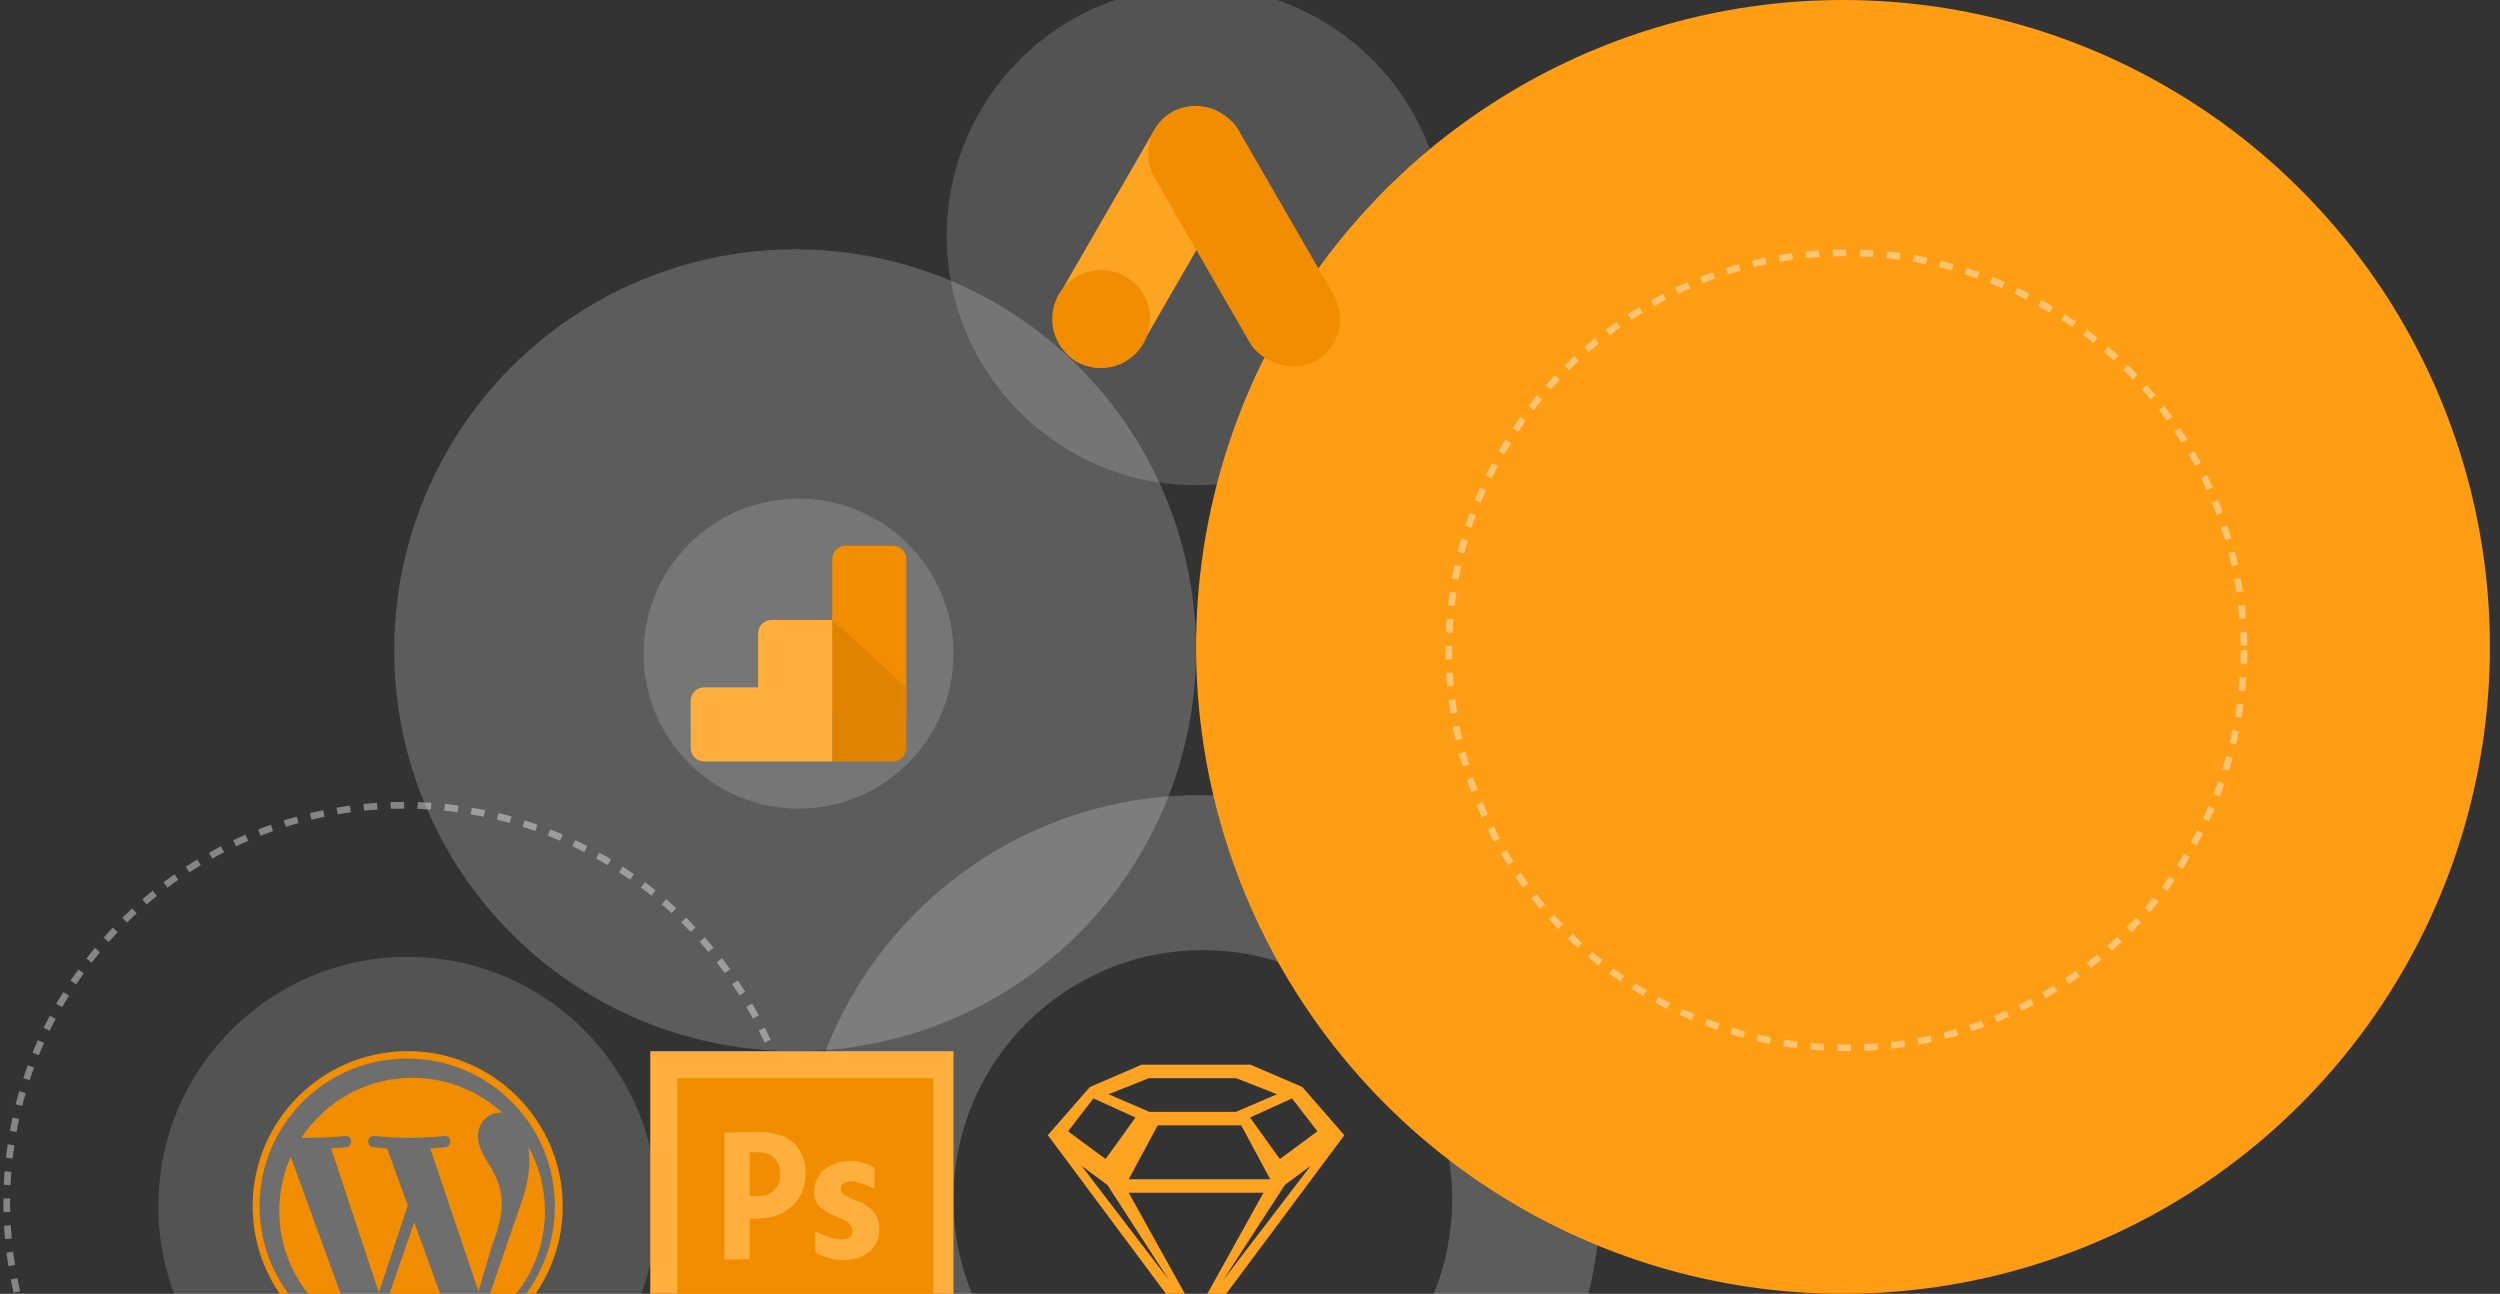 <svg width="371" height="192" viewBox="0 0 371 192" fill="none" xmlns="http://www.w3.org/2000/svg">
<rect x="0" y="0" width="371" height="192" fill="#333333" stroke="none"/>
<g id="bg-services-design-marketing" clip-path="url(#clip0_547_9298)">
<circle id="oval-5" cx="60" cy="178.5" r="59" stroke="white" stroke-opacity="0.4" stroke-dasharray="2"/>
<circle id="oval-4" cx="60.5" cy="179" r="23" fill="white" fill-opacity="0.16"/>
<circle id="oval-4_2" cx="60.5" cy="179" r="37" fill="white" fill-opacity="0.16"/>
<circle id="oval-4_3" cx="177.5" cy="35" r="37" fill="white" fill-opacity="0.16"/>
<circle id="oval-3" cx="118" cy="96.5" r="59.5" fill="white" fill-opacity="0.2"/>
<path id="ring" fill-rule="evenodd" clip-rule="evenodd" d="M178 237C210.861 237 237.5 210.361 237.5 177.5C237.5 144.639 210.861 118 178 118C145.139 118 118.5 144.639 118.5 177.5C118.5 210.361 145.139 237 178 237ZM178.5 215C198.935 215 215.5 198.435 215.5 178C215.5 157.565 198.935 141 178.5 141C158.065 141 141.5 157.565 141.5 178C141.5 198.435 158.065 215 178.5 215Z" fill="white" fill-opacity="0.2"/>
<path id="Sketch" fill-rule="evenodd" clip-rule="evenodd" d="M185.58 158L193.267 161.31V161.311L199.501 168.462L177.502 198L155.5 168.462L161.734 161.31L169.421 158H185.58ZM189.933 172L195.501 167.89L191.736 163L185.501 165.838L189.933 172ZM188.501 175H167.501L171.804 167H184.198L188.501 175ZM189.501 162.384L183.444 160.002L170.491 160L164.501 162.384L170.583 165H183.419L189.501 162.384ZM162.266 163L168.501 165.838L164.069 172L158.501 167.89L162.266 163ZM164.336 175.85L160.501 173L173.501 190L164.336 175.85ZM167.501 177H187.501L177.502 195L167.501 177ZM190.666 175.85L181.501 190L194.501 173L190.666 175.85Z" fill="#FFA323"/>
<g id="Wp">
<path id="Shape" fill-rule="evenodd" clip-rule="evenodd" d="M72.836 173.222C73.585 174.517 74.471 176.218 74.471 178.67C74.471 180.372 73.925 182.483 72.973 185.002L70.997 191.608L63.846 170.43C65.004 170.361 66.094 170.226 66.094 170.226C67.115 170.089 67.048 168.523 65.958 168.591C65.958 168.591 62.758 168.864 60.714 168.864C58.807 168.864 55.539 168.591 55.539 168.591C54.449 168.523 54.312 170.157 55.403 170.226C55.403 170.226 56.356 170.361 57.446 170.43L60.511 178.874L56.221 191.813L49.138 170.43C50.295 170.361 51.385 170.226 51.385 170.226C52.407 170.089 52.338 168.523 51.25 168.591C51.25 168.591 48.048 168.864 46.006 168.864H44.712C48.252 163.484 54.314 159.943 61.191 159.943C66.367 159.943 70.997 161.918 74.538 165.119H74.266C72.292 165.119 70.93 166.752 70.93 168.591C70.93 170.174 71.76 171.502 72.74 173.069L72.836 173.222ZM52.543 197.464C46.006 194.264 41.443 187.522 41.443 179.691C41.441 176.923 42.022 174.185 43.146 171.656L52.543 197.464ZM61.463 181.393L55.539 198.554C57.31 199.099 59.149 199.371 61.124 199.371C63.437 199.371 65.618 198.964 67.66 198.282C67.626 198.247 67.609 198.196 67.592 198.145C67.575 198.094 67.558 198.044 67.525 198.01L61.463 181.393ZM78.556 172.268C78.556 171.519 78.489 170.838 78.42 170.226C79.986 173.017 80.871 176.286 80.871 179.76C80.871 187.045 76.922 193.38 71.064 196.784L77.057 179.351C78.148 176.491 78.556 174.244 78.556 172.268Z" fill="#F18D00"/>
<path id="Shape_2" fill-rule="evenodd" clip-rule="evenodd" d="M60.5 202C47.775 202 37.5 191.657 37.5 179C37.5 166.343 47.775 156 60.5 156C73.225 156 83.5 166.343 83.5 179C83.5 191.725 73.157 202 60.5 202ZM60.432 157.088C48.319 157.088 38.521 166.888 38.521 179C38.521 191.112 48.388 200.912 60.432 200.912C72.476 200.912 82.343 191.112 82.343 179C82.343 166.888 72.544 157.088 60.432 157.088Z" fill="#F18D00"/>
</g>
<circle id="oval-4_4" cx="118.5" cy="97" r="23" fill="white" fill-opacity="0.16"/>
<circle id="Oval" cx="273.5" cy="96" r="96" fill="#FF9D14"/>
<circle id="Oval_2" cx="274" cy="96.5" r="59" stroke="white" stroke-opacity="0.4" stroke-dasharray="2"/>
<g id="Ps">
<path id="Shape_3" d="M96.5 156H141.5V200H96.5V156Z" fill="#FFAF3E"/>
<path id="Shape_4" d="M100.5 160H138.5V197H100.5V160Z" fill="#F18D00"/>
<path id="Shape_5" fill-rule="evenodd" clip-rule="evenodd" d="M107.5 168.078C107.5 168.078 110.315 168 112.632 168C114.972 168 116.642 168.578 117.762 169.594C118.834 170.554 119.556 172.189 119.556 174.052C119.556 175.914 119.008 177.438 118.012 178.51C116.716 179.893 115.207 180.71 112.632 180.824C111.92 180.856 111.262 180.863 111.262 180.863V186.917H107.5V168.078ZM112.159 177.529H112.159C112.268 177.527 112.39 177.525 112.531 177.523C114.55 177.497 115.795 176.21 115.795 174.263C115.795 172.513 114.768 171.078 112.831 171.003C112.059 170.973 111.261 171.003 111.261 171.003V177.508C111.575 177.54 111.799 177.536 112.159 177.529ZM124.758 183.919C123.539 183.919 121.75 183.187 120.991 182.699L120.992 182.7V185.833C121.994 186.408 123.447 186.951 124.757 186.995C128.578 187.121 130.5 185.04 130.5 182.423C130.473 180.353 129.417 179.003 126.897 178.083C125.272 177.479 124.757 177.134 124.757 176.473C124.757 175.754 125.326 175.323 126.329 175.323C127.466 175.323 129.187 176.094 129.783 176.44V173.265C128.971 172.833 127.737 172.303 126.193 172.303C122.915 172.303 120.803 174.288 120.803 176.933C120.775 178.571 121.832 179.741 124.568 180.719C126.112 181.265 126.518 182.02 126.518 182.739C126.518 183.458 126.004 183.919 124.758 183.919Z" fill="#FFAF3E"/>
</g>
<g id="google ads">
<rect id="Rectangle-path" x="174.854" y="13.127" width="14.324" height="42.646" rx="7.162" transform="rotate(30 174.854 13.127)" fill="#FFA323"/>
<rect id="Rectangle-path_2" x="167.767" y="20.183" width="14.324" height="42.646" rx="7.162" transform="rotate(-30 167.767 20.183)" fill="#F18D00"/>
<circle id="Oval_3" cx="163.411" cy="47.333" r="7.261" fill="#F18D00"/>
</g>
<g id="GA">
<path id="Shape_6" d="M134.5 106V83.002C134.503 82.472 134.294 81.963 133.92 81.587C133.546 81.211 133.038 81 132.508 81H125.492C124.39 81.005 123.5 81.9 123.5 83.002V106H134.5Z" fill="#F18D00"/>
<path id="Shape_7" d="M134.5 110.998C134.5 112.104 133.6 113 132.508 113H123.5V92L134.5 102V110.998Z" fill="#E08300"/>
<path id="Shape_8" d="M114.492 92C113.392 92.004 112.502 92.895 112.5 93.995V102H104.5C103.39 102 102.5 102.892 102.5 103.992V111.008C102.5 112.1 103.395 113 104.5 113H123.5V92H114.492V92Z" fill="#FFAF3E"/>
</g>
</g>
<defs>
<clipPath id="clip0_547_9298">
<rect width="370" height="192" fill="white" transform="translate(0.5)"/>
</clipPath>
</defs>
</svg>
